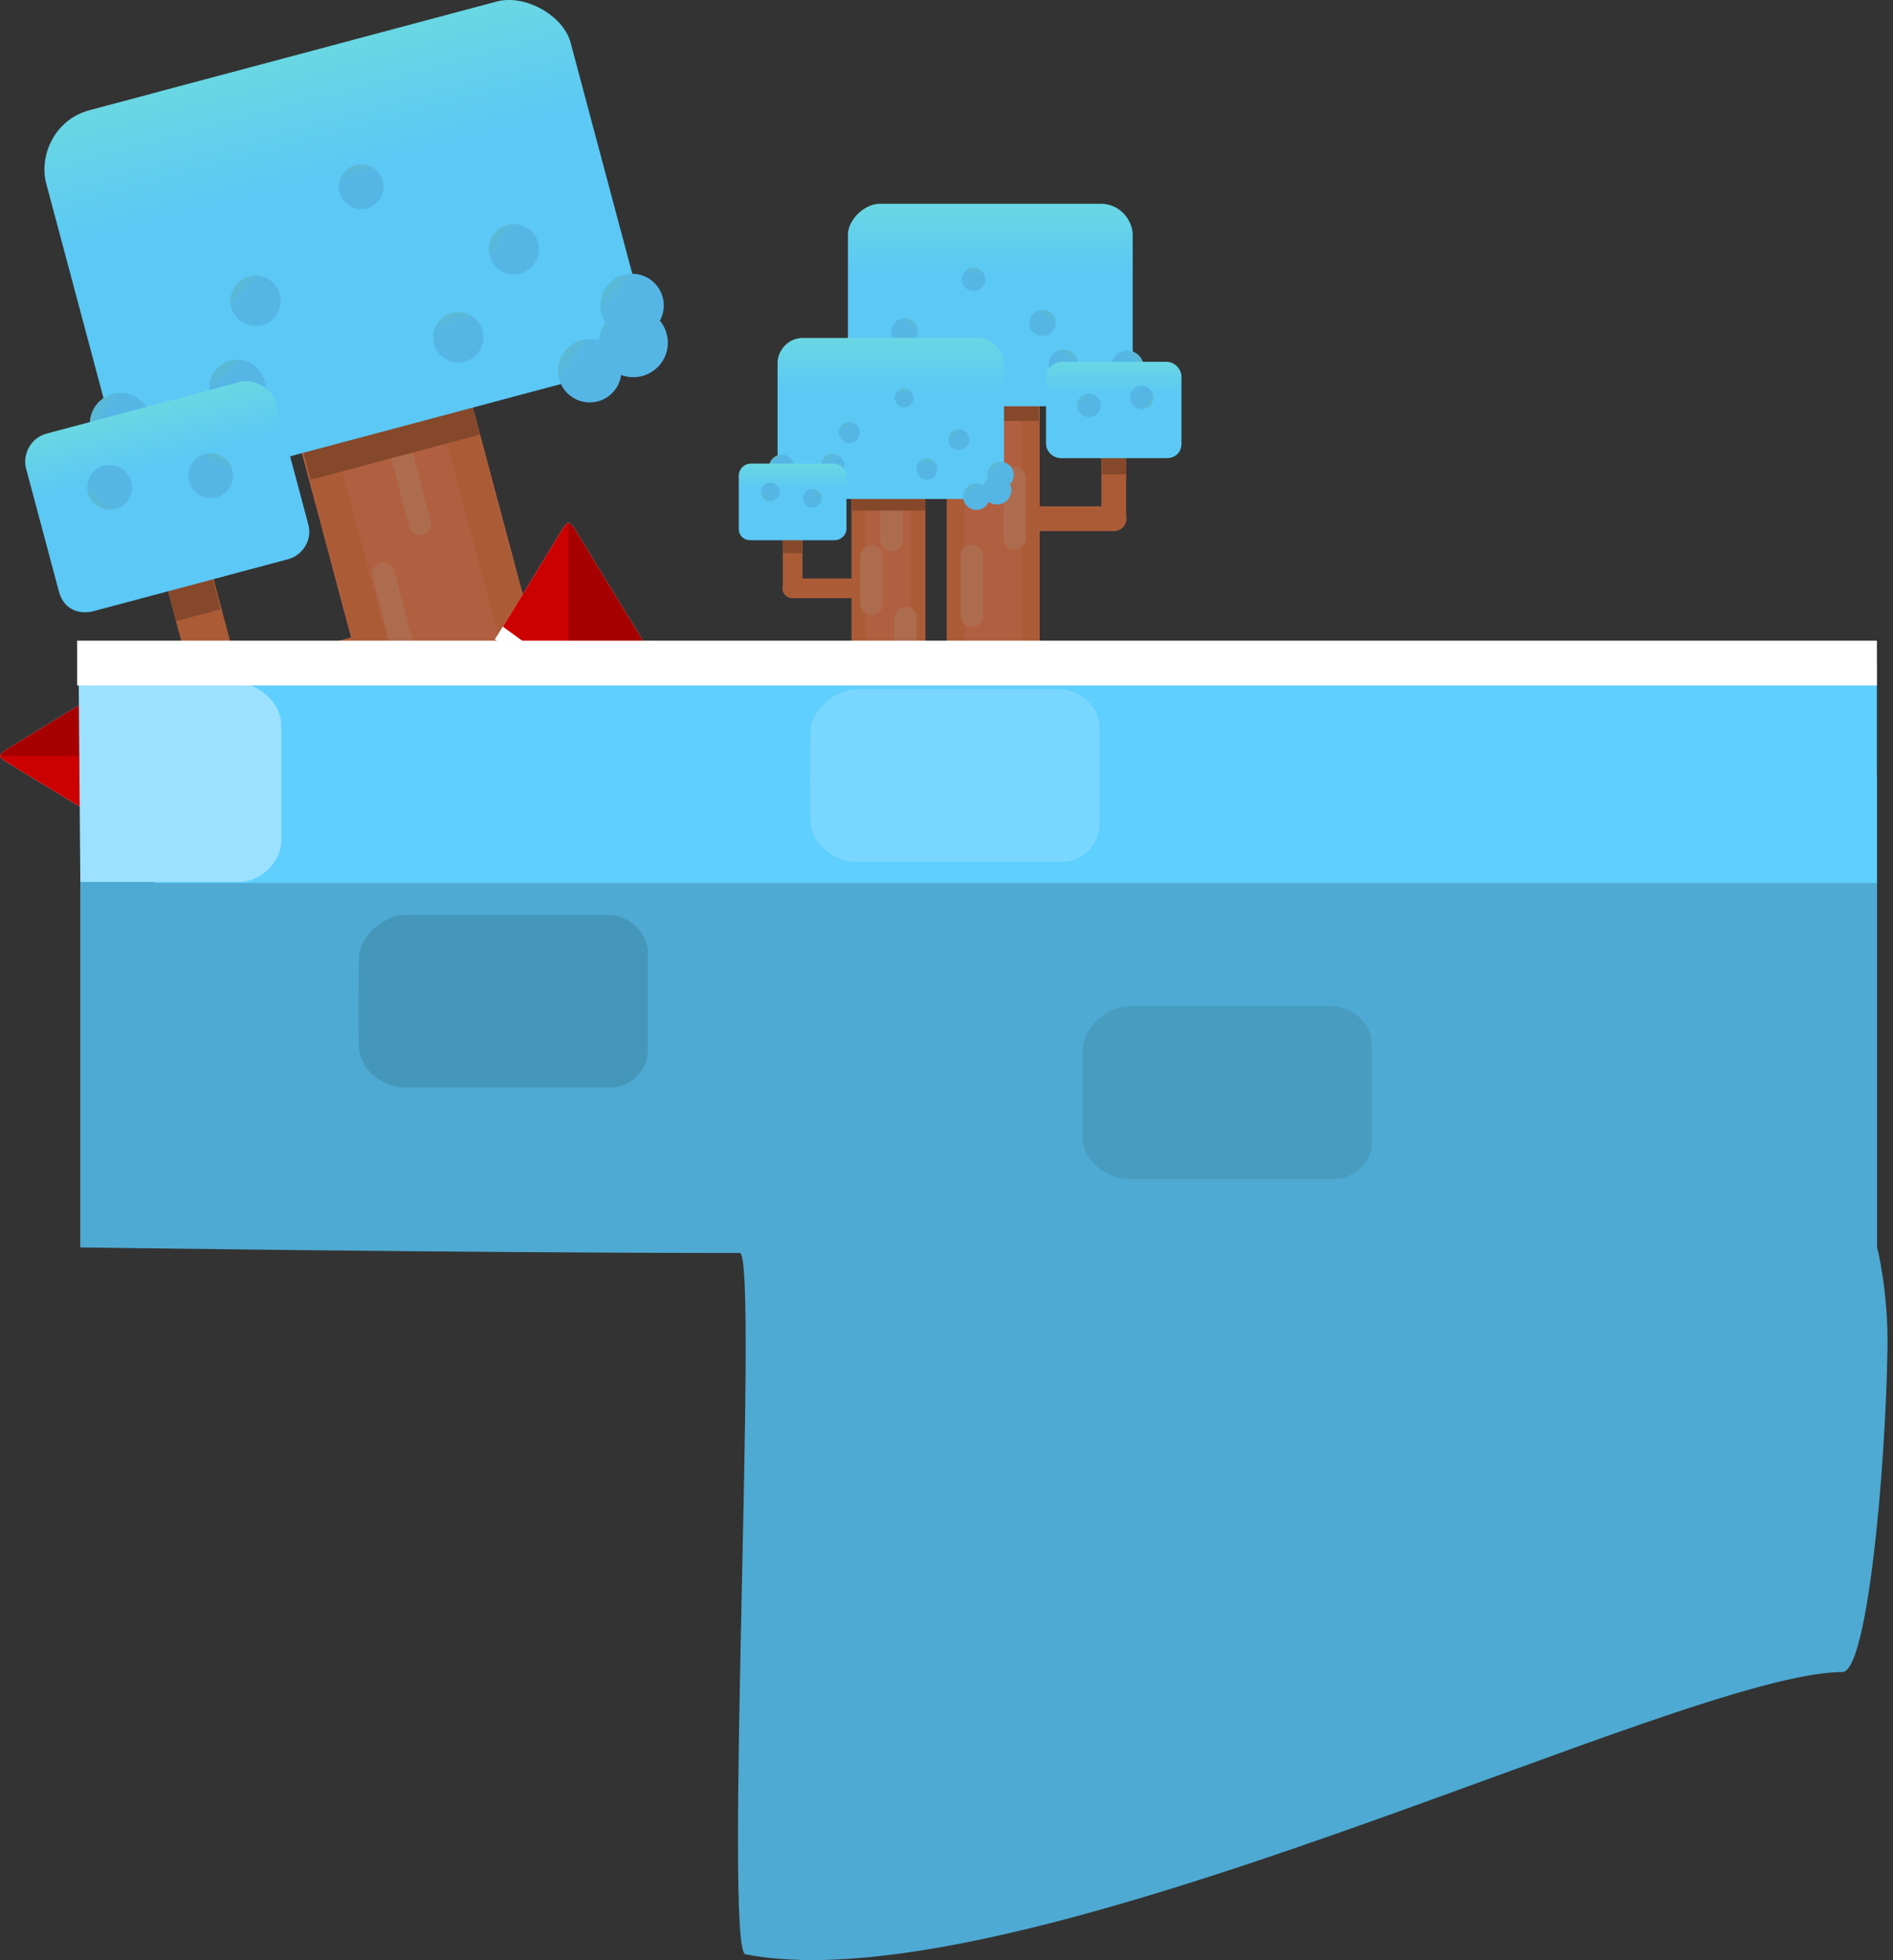 <svg version="1.1" xmlns="http://www.w3.org/2000/svg" xmlns:xlink="http://www.w3.org/1999/xlink" width="507.81" height="525.906" viewBox="0,0,507.81,525.906"><rect x="0" y="0" width="507.81" height="525.906" fill="#333333" stroke="none"/><defs><linearGradient x1="245.049" y1="-56.444" x2="245.049" y2="-2.107" gradientUnits="userSpaceOnUse" id="color-1"><stop offset="0" stop-color="#86f5bf"/><stop offset="1" stop-color="#5bc8f5"/></linearGradient><linearGradient x1="289.534" y1="19.022" x2="281.389" y2="27.56" gradientUnits="userSpaceOnUse" id="color-2"><stop offset="0" stop-color="#6bc399"/><stop offset="1" stop-color="#55b6e6"/></linearGradient><linearGradient x1="289.216" y1="15.799" x2="283.242" y2="22.06" gradientUnits="userSpaceOnUse" id="color-3"><stop offset="0" stop-color="#6bc399"/><stop offset="1" stop-color="#55b6e6"/></linearGradient><linearGradient x1="211.171" y1="19.321" x2="209.58" y2="28.893" gradientUnits="userSpaceOnUse" id="color-4"><stop offset="0" stop-color="#6bc399"/><stop offset="1" stop-color="#55b6e6"/></linearGradient><linearGradient x1="214.681" y1="17.256" x2="209.287" y2="24.356" gradientUnits="userSpaceOnUse" id="color-5"><stop offset="0" stop-color="#6bc399"/><stop offset="1" stop-color="#55b6e6"/></linearGradient><linearGradient x1="222.81" y1="24.599" x2="217.417" y2="31.698" gradientUnits="userSpaceOnUse" id="color-6"><stop offset="0" stop-color="#6bc399"/><stop offset="1" stop-color="#55b6e6"/></linearGradient><linearGradient x1="227.341" y1="7.127" x2="223.058" y2="12.765" gradientUnits="userSpaceOnUse" id="color-7"><stop offset="0" stop-color="#6bc399"/><stop offset="1" stop-color="#55b6e6"/></linearGradient><linearGradient x1="233.12" y1="15.319" x2="232.869" y2="22.395" gradientUnits="userSpaceOnUse" id="color-8"><stop offset="0" stop-color="#6bc399"/><stop offset="1" stop-color="#55b6e6"/></linearGradient><linearGradient x1="263.784" y1="4.393" x2="259.932" y2="10.334" gradientUnits="userSpaceOnUse" id="color-9"><stop offset="0" stop-color="#6bc399"/><stop offset="1" stop-color="#55b6e6"/></linearGradient><linearGradient x1="240.671" y1="-7.71" x2="240.57" y2="-1.417" gradientUnits="userSpaceOnUse" id="color-10"><stop offset="0" stop-color="#6bc399"/><stop offset="1" stop-color="#55b6e6"/></linearGradient><linearGradient x1="268.672" y1="14.026" x2="265.428" y2="21.193" gradientUnits="userSpaceOnUse" id="color-11"><stop offset="0" stop-color="#6bc399"/><stop offset="1" stop-color="#55b6e6"/></linearGradient><linearGradient x1="278.16" y1="4.96" x2="278.16" y2="30.806" gradientUnits="userSpaceOnUse" id="color-12"><stop offset="0" stop-color="#86f5bf"/><stop offset="1" stop-color="#5bc8f5"/></linearGradient><linearGradient x1="292.138" y1="36.044" x2="286.878" y2="32.588" gradientUnits="userSpaceOnUse" id="color-13"><stop offset="0" stop-color="#6bc399"/><stop offset="1" stop-color="#55b6e6"/></linearGradient><linearGradient x1="266.666" y1="27.798" x2="270.577" y2="32.729" gradientUnits="userSpaceOnUse" id="color-14"><stop offset="0" stop-color="#6bc399"/><stop offset="1" stop-color="#55b6e6"/></linearGradient><linearGradient x1="218.346" y1="-13.024" x2="218.346" y2="30.183" gradientUnits="userSpaceOnUse" id="color-15"><stop offset="0" stop-color="#86f5bf"/><stop offset="1" stop-color="#5bc8f5"/></linearGradient><linearGradient x1="182.973" y1="46.984" x2="189.45" y2="53.773" gradientUnits="userSpaceOnUse" id="color-16"><stop offset="0" stop-color="#6bc399"/><stop offset="1" stop-color="#55b6e6"/></linearGradient><linearGradient x1="183.226" y1="44.421" x2="187.976" y2="49.4" gradientUnits="userSpaceOnUse" id="color-17"><stop offset="0" stop-color="#6bc399"/><stop offset="1" stop-color="#55b6e6"/></linearGradient><linearGradient x1="245.285" y1="47.222" x2="246.55" y2="54.833" gradientUnits="userSpaceOnUse" id="color-18"><stop offset="0" stop-color="#6bc399"/><stop offset="1" stop-color="#55b6e6"/></linearGradient><linearGradient x1="242.493" y1="45.58" x2="246.782" y2="51.225" gradientUnits="userSpaceOnUse" id="color-19"><stop offset="0" stop-color="#6bc399"/><stop offset="1" stop-color="#55b6e6"/></linearGradient><linearGradient x1="236.029" y1="51.419" x2="240.318" y2="57.064" gradientUnits="userSpaceOnUse" id="color-20"><stop offset="0" stop-color="#6bc399"/><stop offset="1" stop-color="#55b6e6"/></linearGradient><linearGradient x1="232.426" y1="37.526" x2="235.832" y2="42.009" gradientUnits="userSpaceOnUse" id="color-21"><stop offset="0" stop-color="#6bc399"/><stop offset="1" stop-color="#55b6e6"/></linearGradient><linearGradient x1="227.832" y1="44.039" x2="228.031" y2="49.666" gradientUnits="userSpaceOnUse" id="color-22"><stop offset="0" stop-color="#6bc399"/><stop offset="1" stop-color="#55b6e6"/></linearGradient><linearGradient x1="203.448" y1="35.352" x2="206.511" y2="40.076" gradientUnits="userSpaceOnUse" id="color-23"><stop offset="0" stop-color="#6bc399"/><stop offset="1" stop-color="#55b6e6"/></linearGradient><linearGradient x1="221.827" y1="25.727" x2="221.908" y2="30.731" gradientUnits="userSpaceOnUse" id="color-24"><stop offset="0" stop-color="#6bc399"/><stop offset="1" stop-color="#55b6e6"/></linearGradient><linearGradient x1="199.562" y1="43.011" x2="202.141" y2="48.71" gradientUnits="userSpaceOnUse" id="color-25"><stop offset="0" stop-color="#6bc399"/><stop offset="1" stop-color="#55b6e6"/></linearGradient><linearGradient x1="192.018" y1="35.802" x2="192.018" y2="56.354" gradientUnits="userSpaceOnUse" id="color-26"><stop offset="0" stop-color="#86f5bf"/><stop offset="1" stop-color="#5bc8f5"/></linearGradient><linearGradient x1="180.902" y1="60.519" x2="185.085" y2="57.771" gradientUnits="userSpaceOnUse" id="color-27"><stop offset="0" stop-color="#6bc399"/><stop offset="1" stop-color="#55b6e6"/></linearGradient><linearGradient x1="201.157" y1="53.963" x2="198.047" y2="57.883" gradientUnits="userSpaceOnUse" id="color-28"><stop offset="0" stop-color="#6bc399"/><stop offset="1" stop-color="#55b6e6"/></linearGradient><linearGradient x1="40.214" y1="-126.637" x2="66.932" y2="-26.538" gradientUnits="userSpaceOnUse" id="color-29"><stop offset="0" stop-color="#86f5bf"/><stop offset="1" stop-color="#5bc8f5"/></linearGradient><linearGradient x1="-4.63" y1="34.261" x2="14.575" y2="45.984" gradientUnits="userSpaceOnUse" id="color-30"><stop offset="0" stop-color="#6bc399"/><stop offset="1" stop-color="#55b6e6"/></linearGradient><linearGradient x1="-5.627" y1="28.166" x2="8.456" y2="36.763" gradientUnits="userSpaceOnUse" id="color-31"><stop offset="0" stop-color="#6bc399"/><stop offset="1" stop-color="#55b6e6"/></linearGradient><linearGradient x1="139.877" y1="-3.722" x2="147.515" y2="13.129" gradientUnits="userSpaceOnUse" id="color-32"><stop offset="0" stop-color="#6bc399"/><stop offset="1" stop-color="#55b6e6"/></linearGradient><linearGradient x1="132.396" y1="-5.799" x2="145.823" y2="4.628" gradientUnits="userSpaceOnUse" id="color-33"><stop offset="0" stop-color="#6bc399"/><stop offset="1" stop-color="#55b6e6"/></linearGradient><linearGradient x1="121.031" y1="11.725" x2="134.458" y2="22.151" gradientUnits="userSpaceOnUse" id="color-34"><stop offset="0" stop-color="#6bc399"/><stop offset="1" stop-color="#55b6e6"/></linearGradient><linearGradient x1="104.093" y1="-18.233" x2="114.756" y2="-9.953" gradientUnits="userSpaceOnUse" id="color-35"><stop offset="0" stop-color="#6bc399"/><stop offset="1" stop-color="#55b6e6"/></linearGradient><linearGradient x1="97.475" y1="-0.302" x2="101.418" y2="12.61" gradientUnits="userSpaceOnUse" id="color-36"><stop offset="0" stop-color="#6bc399"/><stop offset="1" stop-color="#55b6e6"/></linearGradient><linearGradient x1="35.614" y1="-5.35" x2="45.631" y2="3.7" gradientUnits="userSpaceOnUse" id="color-37"><stop offset="0" stop-color="#6bc399"/><stop offset="1" stop-color="#55b6e6"/></linearGradient><linearGradient x1="72.241" y1="-39.012" x2="75.522" y2="-27.469" gradientUnits="userSpaceOnUse" id="color-38"><stop offset="0" stop-color="#6bc399"/><stop offset="1" stop-color="#55b6e6"/></linearGradient><linearGradient x1="31.347" y1="14.799" x2="40.846" y2="26.407" gradientUnits="userSpaceOnUse" id="color-39"><stop offset="0" stop-color="#6bc399"/><stop offset="1" stop-color="#55b6e6"/></linearGradient><linearGradient x1="9.41" y1="2.762" x2="22.12" y2="50.376" gradientUnits="userSpaceOnUse" id="color-40"><stop offset="0" stop-color="#86f5bf"/><stop offset="1" stop-color="#5bc8f5"/></linearGradient><linearGradient x1="-1.056" y1="66.898" x2="6.935" y2="57.945" gradientUnits="userSpaceOnUse" id="color-41"><stop offset="0" stop-color="#6bc399"/><stop offset="1" stop-color="#55b6e6"/></linearGradient><linearGradient x1="41.814" y1="39.183" x2="37.033" y2="50.19" gradientUnits="userSpaceOnUse" id="color-42"><stop offset="0" stop-color="#6bc399"/><stop offset="1" stop-color="#55b6e6"/></linearGradient></defs><g transform="translate(20.61,74.894)"><g data-paper-data="{&quot;isPaintingLayer&quot;:true}" fill-rule="nonzero" stroke-linejoin="miter" stroke-miterlimit="10" stroke-dasharray="" stroke-dashoffset="0" style="mix-blend-mode: normal"><g data-paper-data="{&quot;index&quot;:null}"><g><g><path d="M233.369,104.835v-72.377h24.912v72.377z" fill="#b06041" stroke="none" stroke-width="0" stroke-linecap="butt"/><path d="M233.5,104.835v-72.377h4.72v72.377z" fill="#ab5c37" stroke="none" stroke-width="0" stroke-linecap="butt"/><path d="M253.43,104.835v-72.377h4.72v72.377z" fill="#ab5c37" stroke="none" stroke-width="0" stroke-linecap="butt"/><path d="M251.593,69.521v-16.084" fill="none" stroke="#ad6c4e" stroke-width="6" stroke-linecap="round"/><path d="M240.055,74.241v16.084" fill="none" stroke="#ad6c4e" stroke-width="6" stroke-linecap="round"/><path d="M244.775,48.017v-15.559v2.273" fill="none" stroke="#ad6c4e" stroke-width="6" stroke-linecap="round"/></g><g fill="#ab5c37" stroke="none" stroke-linecap="butt"><path d="M255.877,67.598v-6.643h22.203v6.643z" stroke-width="NaN"/><path d="M274.933,64.276c0,-1.835 1.487,-3.322 3.322,-3.322c1.835,0 3.322,1.487 3.322,3.322c0,1.835 -1.487,3.322 -3.322,3.322c-1.835,0 -3.322,-1.487 -3.322,-3.322z" stroke-width="0"/></g><g fill="#ab5c37" stroke="none" stroke-linecap="butt"><path d="M274.846,41.811h6.643v22.203h-6.643z" stroke-width="NaN"/><path d="M278.167,60.867c1.835,0 3.322,1.487 3.322,3.322c0,1.835 -1.487,3.322 -3.322,3.322c-1.835,0 -3.322,-1.487 -3.322,-3.322c0,-1.835 1.487,-3.322 3.322,-3.322z" stroke-width="0"/></g><path d="M233.391,38.052v-5.42h24.65v5.42z" fill="#86482b" stroke="none" stroke-width="NaN" stroke-linecap="butt"/><path d="M274.999,52.388v-5.42h6.468v5.42z" fill="#86482b" stroke="none" stroke-width="NaN" stroke-linecap="butt"/></g><g stroke="none" stroke-width="0" stroke-linecap="butt"><path d="M206.853,25.791c0,-11.456 0,-31.386 0,-37.762c0,-3.864 4.349,-8.249 8.559,-8.249c8.958,0 43.122,0 59.274,0c5.219,0 8.558,4.465 8.558,8.38c0,6.417 0,26.368 0,37.762c0,4.884 -3.338,8.195 -8.558,8.195c-16.188,0 -50.472,0 -59.398,0c-4.159,0 -8.436,-3.37 -8.436,-8.326z" fill="url(#color-1)"/><path d="M275.219,25.48c2.249,-2.358 5.984,-2.446 8.342,-0.196c2.358,2.249 2.446,5.984 0.196,8.342c-2.249,2.358 -5.984,2.446 -8.342,0.196c-2.358,-2.249 -2.446,-5.984 -0.196,-8.342z" fill="url(#color-2)"/><path d="M278.717,20.534c1.65,-1.729 4.388,-1.793 6.117,-0.144c1.729,1.65 1.793,4.388 0.144,6.117c-1.65,1.729 -4.388,1.793 -6.117,0.144c-1.729,-1.65 -1.793,-4.388 -0.144,-6.117z" fill="url(#color-3)"/><path d="M204.423,30.331c0.439,-2.643 2.938,-4.43 5.581,-3.99c2.643,0.439 4.43,2.938 3.99,5.581c-0.439,2.643 -2.938,4.43 -5.581,3.99c-2.643,-0.439 -4.43,-2.938 -3.99,-5.581z" fill="url(#color-4)"/><path d="M204.479,23.315c1.489,-1.96 4.286,-2.342 6.247,-0.853c1.96,1.489 2.342,4.286 0.853,6.247c-1.489,1.96 -4.286,2.342 -6.247,0.853c-1.96,-1.489 -2.342,-4.286 -0.853,-6.247z" fill="url(#color-5)"/><path d="M212.608,30.658c1.489,-1.96 4.286,-2.342 6.247,-0.853c1.96,1.489 2.342,4.286 0.853,6.247c-1.489,1.96 -4.286,2.342 -6.247,0.853c-1.96,-1.489 -2.342,-4.286 -0.853,-6.247z" fill="url(#color-6)"/><path d="M219.239,11.939c1.183,-1.557 3.404,-1.86 4.961,-0.677c1.557,1.183 1.86,3.404 0.677,4.961c-1.183,1.557 -3.404,1.86 -4.961,0.677c-1.557,-1.183 -1.86,-3.404 -0.677,-4.961z" fill="url(#color-7)"/><path d="M229.272,23.92c0.069,-1.954 1.71,-3.482 3.664,-3.412c1.954,0.069 3.482,1.71 3.412,3.664c-0.069,1.954 -1.71,3.482 -3.664,3.412c-1.954,-0.069 -3.482,-1.71 -3.412,-3.664z" fill="url(#color-8)"/><path d="M256.063,9.795c1.064,-1.641 3.256,-2.108 4.896,-1.045c1.641,1.064 2.108,3.256 1.045,4.896c-1.064,1.641 -3.256,2.108 -4.896,1.045c-1.641,-1.064 -2.108,-3.256 -1.045,-4.896z" fill="url(#color-9)"/><path d="M237.4,0c0.028,-1.738 1.459,-3.124 3.197,-3.096c1.738,0.028 3.124,1.459 3.096,3.197c-0.028,1.738 -1.459,3.124 -3.197,3.096c-1.738,-0.028 -3.124,-1.459 -3.096,-3.197z" fill="url(#color-10)"/><path d="M261.088,21.244c0.896,-1.979 3.226,-2.858 5.205,-1.962c1.979,0.896 2.858,3.226 1.962,5.205c-0.896,1.979 -3.226,2.858 -5.205,1.962c-1.979,-0.896 -2.858,-3.226 -1.962,-5.205z" fill="url(#color-11)"/></g><path d="M259.991,44.077c0,-5.449 0,-14.929 0,-17.962c0,-1.838 2.069,-3.924 4.071,-3.924c4.261,0 20.512,0 28.195,0c2.483,0 4.071,2.124 4.071,3.986c0,3.053 0,12.543 0,17.962c0,2.323 -1.588,3.898 -4.071,3.898c-7.7,0 -24.008,0 -28.254,0c-1.978,0 -4.013,-1.603 -4.013,-3.961z" fill="url(#color-12)" stroke="none" stroke-width="0" stroke-linecap="butt"/><path d="M287.378,29.151c1.453,0.954 1.857,2.905 0.902,4.358c-0.954,1.453 -2.905,1.857 -4.358,0.902c-1.453,-0.954 -1.857,-2.905 -0.902,-4.358c0.954,-1.453 2.905,-1.857 4.358,-0.902z" fill="url(#color-13)" stroke="none" stroke-width="0" stroke-linecap="butt"/><path d="M269.024,35.835c-1.08,-1.362 -0.852,-3.341 0.51,-4.421c1.362,-1.08 3.341,-0.852 4.421,0.51c1.08,1.362 0.852,3.341 -0.51,4.421c-1.362,1.08 -3.341,0.852 -4.421,-0.51z" fill="url(#color-14)" stroke="none" stroke-width="0" stroke-linecap="butt"/></g><g data-paper-data="{&quot;index&quot;:null}"><g><g><path d="M207.824,115.22v-57.552h19.809v57.552z" fill="#b06041" stroke="none" stroke-width="0" stroke-linecap="butt"/><path d="M223.776,115.22v-57.552h3.753v57.552z" fill="#ab5c37" stroke="none" stroke-width="0" stroke-linecap="butt"/><path d="M207.928,115.22v-57.552h3.753v57.552z" fill="#ab5c37" stroke="none" stroke-width="0" stroke-linecap="butt"/><path d="M213.142,74.349v12.789" fill="none" stroke="#ad6c4e" stroke-width="6" stroke-linecap="round"/><path d="M222.317,90.892v12.789" fill="none" stroke="#ad6c4e" stroke-width="6" stroke-linecap="round"/><path d="M218.564,70.04v-12.372v1.807" fill="none" stroke="#ad6c4e" stroke-width="6" stroke-linecap="round"/></g><g fill="#ab5c37" stroke="none" stroke-linecap="butt"><path d="M192.081,85.61v-5.283h17.655v5.283z" stroke-width="NaN"/><path d="M191.942,85.61c-1.459,0 -2.641,-1.183 -2.641,-2.641c0,-1.459 1.183,-2.641 2.641,-2.641c1.459,0 2.641,1.183 2.641,2.641c0,1.459 -1.183,2.641 -2.641,2.641z" stroke-width="0"/></g><g fill="#ab5c37" stroke="none" stroke-linecap="butt"><path d="M194.653,82.76h-5.283v-17.655h5.283z" stroke-width="NaN"/><path d="M194.653,82.899c0,1.459 -1.183,2.641 -2.641,2.641c-1.459,0 -2.641,-1.183 -2.641,-2.641c0,-1.459 1.183,-2.641 2.641,-2.641c1.459,0 2.641,1.183 2.641,2.641z" stroke-width="0"/></g><path d="M208.015,62.116v-4.309h19.601v4.309z" fill="#86482b" stroke="none" stroke-width="NaN" stroke-linecap="butt"/><path d="M189.387,73.515v-4.309h5.144v4.309z" fill="#86482b" stroke="none" stroke-width="NaN" stroke-linecap="butt"/></g><g stroke="none" stroke-width="0" stroke-linecap="butt"><path d="M248.718,52.367c0,3.941 -3.401,6.621 -6.708,6.621c-7.097,0 -34.359,0 -47.231,0c-4.151,0 -6.805,-2.633 -6.805,-6.516c0,-9.06 0,-24.924 0,-30.027c0,-3.113 2.655,-6.664 6.805,-6.664c12.844,0 40.009,0 47.133,0c3.348,0 6.806,3.486 6.806,6.559c0,5.07 0,20.918 0,30.027z" fill="url(#color-15)"/><path d="M194.2,58.752c-1.875,1.789 -4.845,1.719 -6.633,-0.156c-1.789,-1.875 -1.719,-4.845 0.156,-6.633c1.875,-1.789 4.845,-1.719 6.633,0.156c1.789,1.875 1.719,4.845 -0.156,6.633z" fill="url(#color-16)"/><path d="M191.459,53.051c-1.375,1.312 -3.553,1.26 -4.864,-0.114c-1.312,-1.375 -1.26,-3.553 0.114,-4.864c1.375,-1.312 3.553,-1.26 4.864,0.114c1.312,1.375 1.26,3.553 -0.114,4.864z" fill="url(#color-17)"/><path d="M247.477,60.414c-2.102,0.349 -4.089,-1.071 -4.438,-3.173c-0.349,-2.102 1.071,-4.089 3.173,-4.438c2.102,-0.349 4.089,1.071 4.438,3.173c0.349,2.102 -1.071,4.089 -3.173,4.438z" fill="url(#color-18)"/><path d="M249.928,55.365c-1.559,1.184 -3.783,0.881 -4.967,-0.678c-1.184,-1.559 -0.881,-3.783 0.678,-4.967c1.559,-1.184 3.783,-0.881 4.967,0.678c1.184,1.559 0.881,3.783 -0.678,4.967z" fill="url(#color-19)"/><path d="M244.142,56.237c1.184,1.559 0.881,3.783 -0.678,4.967c-1.559,1.184 -3.783,0.881 -4.967,-0.678c-1.184,-1.559 -0.881,-3.783 0.678,-4.967c1.559,-1.184 3.783,-0.881 4.967,0.678z" fill="url(#color-20)"/><path d="M238.33,45.296c-1.238,0.941 -3.004,0.699 -3.945,-0.539c-0.941,-1.238 -0.699,-3.004 0.539,-3.945c1.238,-0.941 3.004,-0.699 3.945,0.539c0.941,1.238 0.699,3.004 -0.539,3.945z" fill="url(#color-21)"/><path d="M228.178,53.792c-1.554,0.055 -2.858,-1.16 -2.913,-2.713c-0.055,-1.554 1.16,-2.858 2.713,-2.913c1.554,-0.055 2.858,1.16 2.913,2.713c0.055,1.554 -1.16,2.858 -2.713,2.913z" fill="url(#color-22)"/><path d="M208.757,43.54c-1.305,0.846 -3.048,0.474 -3.893,-0.831c-0.846,-1.305 -0.474,-3.048 0.831,-3.893c1.305,-0.846 3.048,-0.474 3.893,0.831c0.846,1.305 0.474,3.048 -0.831,3.893z" fill="url(#color-23)"/><path d="M221.967,34.401c-1.382,0.022 -2.52,-1.08 -2.542,-2.462c-0.022,-1.382 1.08,-2.52 2.462,-2.542c1.382,-0.022 2.52,1.08 2.542,2.462c0.022,1.382 -1.08,2.52 -2.462,2.542z" fill="url(#color-24)"/><path d="M204.032,52.89c-1.574,0.712 -3.427,0.014 -4.139,-1.56c-0.712,-1.574 -0.014,-3.427 1.56,-4.139c1.574,-0.712 3.427,-0.014 4.139,1.56c0.712,1.574 0.014,3.427 -1.56,4.139z" fill="url(#color-25)"/></g><path d="M206.464,66.907c0,1.875 -1.618,3.149 -3.191,3.149c-3.376,0 -16.343,0 -22.466,0c-1.974,0 -3.237,-1.253 -3.237,-3.1c0,-4.309 0,-11.856 0,-14.283c0,-1.481 1.263,-3.17 3.237,-3.17c6.109,0 19.031,0 22.419,0c1.593,0 3.237,1.658 3.237,3.12c0,2.412 0,9.95 0,14.283z" fill="url(#color-26)" stroke="none" stroke-width="0" stroke-linecap="butt"/><path d="M188.152,55.756c0.759,1.155 0.438,2.706 -0.717,3.465c-1.155,0.759 -2.706,0.438 -3.465,-0.717c-0.759,-1.155 -0.438,-2.706 0.717,-3.465c1.155,-0.759 2.706,-0.438 3.465,0.717z" fill="url(#color-27)" stroke="none" stroke-width="0" stroke-linecap="butt"/><path d="M195.766,60.758c-1.083,-0.859 -1.264,-2.433 -0.405,-3.515c0.859,-1.083 2.433,-1.264 3.515,-0.405c1.083,0.859 1.264,2.433 0.405,3.515c-0.859,1.083 -2.433,1.264 -3.515,0.405z" fill="url(#color-28)" stroke="none" stroke-width="0" stroke-linecap="butt"/></g><g data-paper-data="{&quot;index&quot;:null}"><g><g><path d="M95.14,176.977l-35.589,-133.332l45.893,-12.25l35.589,133.332z" fill="#b06041" stroke="none" stroke-width="0" stroke-linecap="butt"/><path d="M132.096,167.112l-35.589,-133.332l8.696,-2.321l35.589,133.332z" fill="#ab5c37" stroke="none" stroke-width="0" stroke-linecap="butt"/><path d="M95.381,176.912l-35.589,-133.332l8.696,-2.321l35.589,133.332z" fill="#ab5c37" stroke="none" stroke-width="0" stroke-linecap="butt"/><path d="M82.188,79.003l7.909,29.629" fill="none" stroke="#ad6c4e" stroke-width="6" stroke-linecap="round"/><path d="M113.674,111.654l7.909,29.629" fill="none" stroke="#ad6c4e" stroke-width="6" stroke-linecap="round"/><path d="M85.55,41.19l-1.118,-4.187l7.651,28.663" fill="none" stroke="#ad6c4e" stroke-width="6" stroke-linecap="round"/></g><g fill="#ab5c37" stroke="none" stroke-linecap="butt"><path d="M40.357,118.113l-3.267,-12.238l40.901,-10.917l3.267,12.238z" stroke-width="NaN"/><path d="M40.035,118.199c-3.379,0.902 -6.85,-1.106 -7.752,-4.486c-0.902,-3.379 1.106,-6.85 4.486,-7.752c3.379,-0.902 6.85,1.106 7.752,4.486c0.902,3.379 -1.106,6.85 -4.486,7.752z" stroke-width="0"/></g><g fill="#ab5c37" stroke="none" stroke-linecap="butt"><path d="M44.553,109.921l-12.238,3.267l-10.917,-40.901l12.238,-3.267z" stroke-width="NaN"/><path d="M44.639,110.243c0.902,3.379 -1.106,6.85 -4.486,7.752c-3.379,0.902 -6.85,-1.106 -7.752,-4.486c-0.902,-3.379 1.106,-6.85 4.486,-7.752c3.379,-0.902 6.85,1.106 7.752,4.486z" stroke-width="0"/></g><path d="M62.745,53.832l-2.665,-9.984l45.41,-12.121l2.665,9.984z" fill="#86482b" stroke="none" stroke-width="NaN" stroke-linecap="butt"/><path d="M26.639,91.76l-2.665,-9.984l11.916,-3.181l2.665,9.984z" fill="#86482b" stroke="none" stroke-width="NaN" stroke-linecap="butt"/></g><g stroke="none" stroke-width="0" stroke-linecap="butt"><path d="M151.014,6.075c2.437,9.13 -3.785,17.442 -11.446,19.486c-16.442,4.389 -79.6,21.247 -109.421,29.207c-9.616,2.567 -17.394,-1.892 -19.796,-10.889c-5.603,-20.989 -15.413,-57.742 -18.568,-69.565c-1.925,-7.212 2.03,-17.08 11.645,-19.646c29.756,-7.942 92.691,-24.741 109.194,-29.146c7.757,-2.07 17.924,3.868 19.824,10.987c3.135,11.746 12.935,48.461 18.568,69.565z" fill="url(#color-29)"/><path d="M28.658,54.582c-3.237,5.303 -10.161,6.978 -15.464,3.74c-5.303,-3.237 -6.978,-10.161 -3.74,-15.464c3.237,-5.303 10.161,-6.978 15.464,-3.74c5.303,3.237 6.978,10.161 3.74,15.464z" fill="url(#color-30)"/><path d="M18.784,43.068c-2.374,3.889 -7.451,5.117 -11.34,2.743c-3.889,-2.374 -5.117,-7.451 -2.743,-11.34c2.374,-3.889 7.451,-5.117 11.34,-2.743c3.889,2.374 5.117,7.451 2.743,11.34z" fill="url(#color-31)"/><path d="M153.115,25.486c-4.653,2.109 -10.135,0.046 -12.244,-4.607c-2.109,-4.653 -0.046,-10.135 4.607,-12.244c4.653,-2.109 10.135,-0.046 12.244,4.607c2.109,4.653 0.046,10.135 -4.607,12.244z" fill="url(#color-32)"/><path d="M155.67,12.274c-2.879,3.708 -8.219,4.38 -11.927,1.501c-3.708,-2.879 -4.38,-8.219 -1.501,-11.927c2.879,-3.708 8.219,-4.38 11.927,-1.501c3.708,2.879 4.38,8.219 1.501,11.927z" fill="url(#color-33)"/><path d="M142.804,17.871c3.708,2.879 4.38,8.219 1.501,11.927c-2.879,3.708 -8.219,4.38 -11.927,1.501c-3.708,-2.879 -4.38,-8.219 -1.501,-11.927c2.879,-3.708 8.219,-4.38 11.927,-1.501z" fill="url(#color-34)"/><path d="M122.575,-3.882c-2.286,2.945 -6.527,3.478 -9.471,1.192c-2.945,-2.286 -3.478,-6.527 -1.192,-9.471c2.286,-2.945 6.527,-3.478 9.471,-1.192c2.945,2.286 3.478,6.527 1.192,9.471z" fill="url(#color-35)"/><path d="M104.308,22.079c-3.565,1.089 -7.338,-0.919 -8.427,-4.485c-1.089,-3.566 0.919,-7.338 4.485,-8.427c3.565,-1.089 7.338,0.919 8.427,4.485c1.089,3.566 -0.919,7.338 -4.485,8.427z" fill="url(#color-36)"/><path d="M52.977,10.337c-2.499,2.766 -6.768,2.983 -9.534,0.483c-2.766,-2.499 -2.983,-6.768 -0.483,-9.534c2.499,-2.766 6.768,-2.983 9.534,-0.483c2.766,2.499 2.983,6.768 0.483,9.534z" fill="url(#color-37)"/><path d="M77.928,-19.004c-3.188,0.906 -6.506,-0.943 -7.412,-4.131c-0.906,-3.188 0.943,-6.506 4.131,-7.412c3.188,-0.906 6.506,0.943 7.412,4.131c0.906,3.188 -0.943,6.506 -4.131,7.412z" fill="url(#color-38)"/><path d="M47.811,34.92c-3.206,2.623 -7.931,2.151 -10.554,-1.055c-2.623,-3.206 -2.151,-7.931 1.055,-10.554c3.206,-2.623 7.931,-2.151 10.554,1.055c2.623,3.206 2.151,7.931 -1.055,10.554z" fill="url(#color-39)"/></g><path d="M62.115,65.889c1.159,4.343 -1.801,8.296 -5.445,9.269c-7.821,2.088 -37.863,10.106 -52.048,13.893c-4.574,1.221 -8.274,-0.9 -9.416,-5.179c-2.665,-9.984 -7.331,-27.466 -8.832,-33.09c-0.916,-3.431 0.966,-8.124 5.539,-9.345c14.154,-3.778 44.09,-11.769 51.94,-13.864c3.69,-0.985 8.526,1.84 9.43,5.226c1.491,5.587 6.153,23.051 8.832,33.09z" fill="url(#color-40)" stroke="none" stroke-width="0" stroke-linecap="butt"/><path d="M12.795,51.38c2.472,2.207 2.687,6 0.481,8.472c-2.207,2.472 -6,2.687 -8.472,0.481c-2.472,-2.207 -2.687,-6 -0.481,-8.472c2.207,-2.472 6,-2.687 8.472,-0.481z" fill="url(#color-41)" stroke="none" stroke-width="0" stroke-linecap="butt"/><path d="M33.527,58.261c-3.039,-1.32 -4.433,-4.854 -3.113,-7.894c1.32,-3.039 4.854,-4.433 7.894,-3.113c3.039,1.32 4.433,4.854 3.113,7.894c-1.32,3.039 -4.854,4.433 -7.894,3.113z" fill="url(#color-42)" stroke="none" stroke-width="0" stroke-linecap="butt"/></g><g stroke="none" stroke-width="0" stroke-linecap="butt"><path d="M111.291,98.217c4.1,-6.731 16.153,-26.517 18.833,-30.917c1.028,-1.687 2.03,-2.494 2.03,-1.5c0,4.321 0,34.667 0,34.667c0,0 -17.116,0 -20.305,0c-0.983,0 -1.419,-0.838 -0.558,-2.25z" fill="#e6e6e6"/><path d="M152.151,100.633c-3.189,0 -20.305,0 -20.305,0c0,0 0,-30.346 0,-34.667c0,-0.994 1.003,-0.187 2.03,1.5c2.68,4.399 14.733,24.186 18.833,30.917c0.86,1.412 0.425,2.25 -0.558,2.25z" data-paper-data="{&quot;index&quot;:null}" fill="#d9d9d9"/><g><g><path d="M111.291,98.217c4.1,-6.731 16.153,-26.517 18.833,-30.917c1.028,-1.687 2.03,-2.494 2.03,-1.5c0,4.321 0,34.667 0,34.667c0,0 -17.116,0 -20.305,0c-0.983,0 -1.419,-0.838 -0.558,-2.25z" fill="#cc0000"/><path d="M152.151,100.633c-3.189,0 -20.305,0 -20.305,0c0,0 0,-30.346 0,-34.667c0,-0.994 1.003,-0.187 2.03,1.5c2.68,4.399 14.733,24.186 18.833,30.917c0.86,1.412 0.425,2.25 -0.558,2.25z" data-paper-data="{&quot;index&quot;:null}" fill="#a60000"/></g><path d="M117.758,100.366l-5.642,-3.673l2.156,-3.449l10.001,7.243z" fill="#ffffff"/></g></g><g stroke="none" stroke-width="0" stroke-linecap="butt"><path d="M12.24,148.523c-6.731,-4.1 -26.517,-16.153 -30.917,-18.833c-1.687,-1.028 -2.494,-2.03 -1.5,-2.03c4.321,0 34.667,0 34.667,0c0,0 0,17.116 0,20.305c0,0.983 -0.838,1.419 -2.25,0.558z" fill="#e6e6e6"/><path d="M14.657,107.663c0,3.189 0,20.305 0,20.305c0,0 -30.346,0 -34.667,0c-0.994,0 -0.187,-1.003 1.5,-2.03c4.399,-2.68 24.186,-14.733 30.917,-18.833c1.412,-0.86 2.25,-0.425 2.25,0.558z" data-paper-data="{&quot;index&quot;:null}" fill="#d9d9d9"/><g><g><path d="M12.24,148.523c-6.731,-4.1 -26.517,-16.153 -30.917,-18.833c-1.687,-1.028 -2.494,-2.03 -1.5,-2.03c4.321,0 34.667,0 34.667,0c0,0 0,17.116 0,20.305c0,0.983 -0.838,1.419 -2.25,0.558z" fill="#cc0000"/><path d="M14.657,107.663c0,3.189 0,20.305 0,20.305c0,0 -30.346,0 -34.667,0c-0.994,0 -0.187,-1.003 1.5,-2.03c4.399,-2.68 24.186,-14.733 30.917,-18.833c1.412,-0.86 2.25,-0.425 2.25,0.558z" data-paper-data="{&quot;index&quot;:null}" fill="#a60000"/></g><path d="M14.389,142.056l-3.673,5.642l-3.449,-2.156l7.243,-10.001z" fill="#ffffff"/></g></g><path d="M0.927,259.796v-126.801h482v126.801c0,0 3.044,11.503 2.789,27.198c-0.548,33.702 -5.465,86.737 -12.082,86.737c-42.8,0 -220.122,90.077 -294.287,75.733c-5.866,-1.135 3.618,-188.169 -1.509,-188.169c-74.82,0 -176.911,-1.499 -176.911,-1.499z" fill="#4eaad2" stroke="none" stroke-width="0" stroke-linecap="butt"/><path d="M482.872,103.008v59h-461.944v-59z" fill="#5ecfff" stroke="none" stroke-width="0" stroke-linecap="butt"/><path d="M54.851,119.908c0,11.959 0,24.214 0,30.833c0,4.959 -4.779,11 -11.5,11c-7.548,0 -42.415,0 -42.415,0l-0.433,-53.5c0,0 38.913,0 42.182,0c5.447,0 12.167,4.908 12.167,11.667z" fill="#9ce1ff" stroke="none" stroke-width="0" stroke-linecap="butt"/><path d="M2.702,103.008h-2.627h482.808h-1.683" fill="none" stroke="#ffffff" stroke-width="12" stroke-linecap="round"/><path d="M274.316,120.103c0,10.357 0,20.97 0,26.702c0,4.295 -4.139,9.526 -9.959,9.526c-11.119,0 -49.594,0 -55.857,0c-4.509,0 -11.402,-4.246 -11.691,-10.681c-0.198,-4.42 -0.116,-16.513 0,-24.392c0.075,-5.107 6.316,-11.258 12.557,-11.258c11.623,0 50.209,0 54.413,0c4.717,0 10.536,4.25 10.536,10.103z" fill="#79d7ff" stroke="none" stroke-width="0" stroke-linecap="butt"/><path d="M153.19,180.658c0,10.357 0,20.97 0,26.702c0,4.295 -4.139,9.526 -9.959,9.526c-11.119,0 -49.594,0 -55.857,0c-4.509,0 -11.402,-4.246 -11.691,-10.681c-0.198,-4.42 -0.116,-16.513 0,-24.392c0.075,-5.107 6.316,-11.258 12.557,-11.258c11.623,0 50.209,0 54.413,0c4.717,0 10.536,4.25 10.536,10.103z" fill="#4597ba" stroke="none" stroke-width="0" stroke-linecap="butt"/><path d="M347.379,205.178c0,10.357 0,20.97 0,26.702c0,4.295 -4.139,9.526 -9.959,9.526c-11.119,0 -49.594,0 -55.857,0c-4.509,0 -11.402,-4.246 -11.691,-10.681c-0.198,-4.42 -0.116,-16.513 0,-24.392c0.075,-5.107 6.316,-11.258 12.557,-11.258c11.623,0 50.209,0 54.413,0c4.717,0 10.536,4.25 10.536,10.103z" fill="#479cc0" stroke="none" stroke-width="0" stroke-linecap="butt"/></g></g></svg>